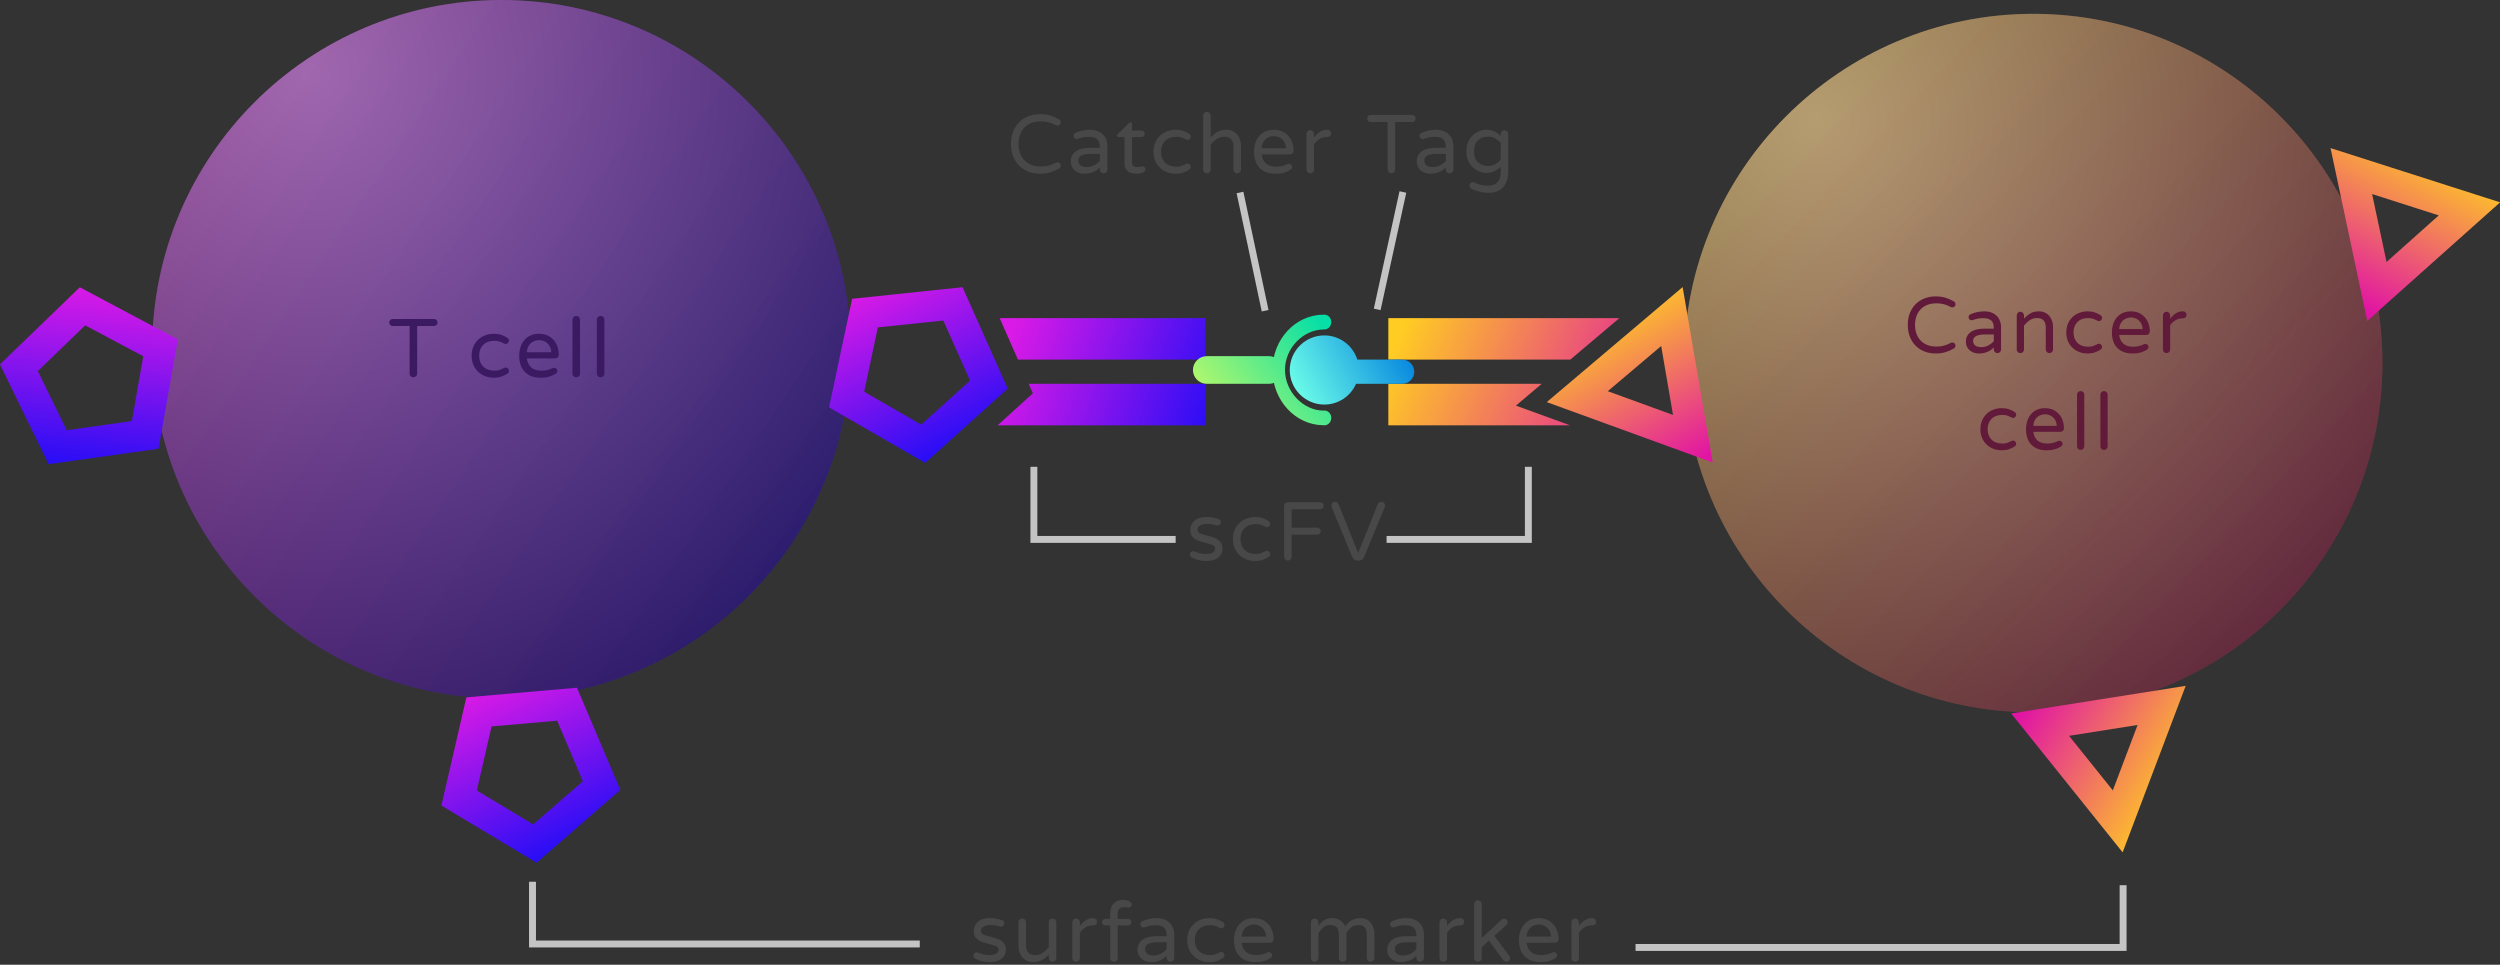 <?xml version="1.0" encoding="UTF-8"?>
<svg width="723px" height="279px" viewBox="0 0 723 279" version="1.1" xmlns="http://www.w3.org/2000/svg" xmlns:xlink="http://www.w3.org/1999/xlink">
    <rect x="0" y="0" width="723" height="279" fill="#333333" stroke="none"/>
    <!-- Generator: Sketch 58 (84663) - https://sketch.com -->
    <title>Group 4</title>
    <desc>Created with Sketch.</desc>
    <defs>
        <linearGradient x1="0%" y1="0%" x2="121.685%" y2="116.429%" id="linearGradient-1">
            <stop stop-color="#FFCC23" offset="0%"></stop>
            <stop stop-color="#E3209C" offset="94.107%"></stop>
            <stop stop-color="#E115A3" offset="100%"></stop>
        </linearGradient>
        <radialGradient cx="18.675%" cy="15.275%" fx="18.675%" fy="15.275%" r="97.565%" id="radialGradient-2">
            <stop stop-color="#FFFFFF" offset="0%"></stop>
            <stop stop-color="#000000" offset="100%"></stop>
        </radialGradient>
        <circle id="path-3" cx="586.936" cy="105" r="101"></circle>
        <linearGradient x1="2.448%" y1="2.424%" x2="123.107%" y2="83.73%" id="linearGradient-4">
            <stop stop-color="#DA1AE6" offset="0%"></stop>
            <stop stop-color="#140CF7" offset="100%"></stop>
        </linearGradient>
        <radialGradient cx="22.702%" cy="10.513%" fx="22.702%" fy="10.513%" r="106.771%" id="radialGradient-5">
            <stop stop-color="#FFFFFF" offset="0%"></stop>
            <stop stop-color="#000000" offset="100%"></stop>
        </radialGradient>
        <circle id="path-6" cx="143.936" cy="101" r="101"></circle>
        <linearGradient x1="0%" y1="11.719%" x2="121.685%" y2="100.86%" id="linearGradient-7">
            <stop stop-color="#FFCC23" offset="0%"></stop>
            <stop stop-color="#E3209C" offset="94.107%"></stop>
            <stop stop-color="#E115A3" offset="100%"></stop>
        </linearGradient>
        <linearGradient x1="2.448%" y1="6.967%" x2="123.107%" y2="80.509%" id="linearGradient-8">
            <stop stop-color="#DA1AE6" offset="0%"></stop>
            <stop stop-color="#140CF7" offset="100%"></stop>
        </linearGradient>
        <linearGradient x1="0%" y1="39.236%" x2="121.685%" y2="64.3%" id="linearGradient-9">
            <stop stop-color="#FFCC23" offset="0%"></stop>
            <stop stop-color="#E3209C" offset="94.107%"></stop>
            <stop stop-color="#E115A3" offset="100%"></stop>
        </linearGradient>
        <linearGradient x1="2.448%" y1="37.346%" x2="123.107%" y2="58.972%" id="linearGradient-10">
            <stop stop-color="#DA1AE6" offset="0%"></stop>
            <stop stop-color="#140CF7" offset="100%"></stop>
        </linearGradient>
        <linearGradient x1="0%" y1="18%" x2="97.065%" y2="79.513%" id="linearGradient-11">
            <stop stop-color="#06DFA7" offset="0%"></stop>
            <stop stop-color="#BFF968" offset="100%"></stop>
        </linearGradient>
        <linearGradient x1="0%" y1="34.568%" x2="97.649%" y2="64.411%" id="linearGradient-12">
            <stop stop-color="#0685DF" offset="0%"></stop>
            <stop stop-color="#68F9E8" offset="100%"></stop>
        </linearGradient>
    </defs>
    <g id="construct-design" stroke="none" stroke-width="1" fill="none" fill-rule="evenodd">
        <g id="Tag-und-Catcher" transform="translate(-552, -466)">
            <g id="Group-4" transform="translate(553.064, 466)">
                <g id="Group-3">
                    <g id="Oval" fill-rule="nonzero">
                        <use fill-opacity="0.5" fill="url(#linearGradient-1)" xlink:href="#path-3"></use>
                        <use fill-opacity="0.3" fill="url(#radialGradient-2)" style="mix-blend-mode: overlay;" xlink:href="#path-3"></use>
                    </g>
                    <g id="Oval" fill-rule="nonzero">
                        <use fill-opacity="0.5" fill="url(#linearGradient-4)" xlink:href="#path-6"></use>
                        <use fill-opacity="0.3" fill="url(#radialGradient-5)" style="mix-blend-mode: overlay;" xlink:href="#path-6"></use>
                    </g>
                    <path d="M285.212,278.24 C283.612,278.24 282.156,277.88 280.844,277.16 C280.572,276.968 280.436,276.704 280.436,276.368 C280.436,276.112 280.524,275.888 280.7,275.696 C280.876,275.504 281.1,275.408 281.372,275.408 C281.48,275.408 281.588,275.426 281.696,275.462 L281.804,275.504 C282.316,275.728 282.828,275.904 283.34,276.032 C283.852,276.16 284.428,276.224 285.068,276.224 C286.844,276.224 287.732,275.656 287.732,274.52 C287.732,274.152 287.528,273.872 287.12,273.68 C286.712,273.488 286.044,273.272 285.116,273.032 C284.172,272.808 283.392,272.576 282.776,272.336 C282.16,272.096 281.632,271.732 281.192,271.244 C280.752,270.756 280.532,270.112 280.532,269.312 C280.532,268.192 280.936,267.28 281.744,266.576 C282.552,265.872 283.708,265.52 285.212,265.52 C286.307,265.52 287.345,265.678 288.327,265.994 L288.692,266.12 C288.916,266.184 289.088,266.304 289.208,266.48 C289.328,266.656 289.388,266.84 289.388,267.032 C289.388,267.288 289.296,267.512 289.112,267.704 C288.928,267.896 288.7,267.992 288.428,267.992 C288.348,267.992 288.244,267.976 288.116,267.944 C287.188,267.656 286.276,267.512 285.38,267.512 C284.516,267.512 283.84,267.668 283.352,267.98 C282.864,268.292 282.62,268.696 282.62,269.192 C282.62,269.672 282.844,270.024 283.292,270.248 C283.74,270.472 284.436,270.688 285.38,270.896 C286.324,271.136 287.092,271.372 287.684,271.604 C288.276,271.836 288.784,272.2 289.208,272.696 C289.632,273.192 289.844,273.856 289.844,274.688 C289.844,275.712 289.44,276.56 288.632,277.232 C287.824,277.904 286.684,278.24 285.212,278.24 Z M297.783,278.24 C296.903,278.24 296.139,278.032 295.491,277.616 C294.843,277.2 294.347,276.632 294.003,275.912 C293.659,275.192 293.487,274.4 293.487,273.536 L293.487,266.72 C293.487,266.416 293.595,266.16 293.811,265.952 C294.027,265.744 294.287,265.64 294.591,265.64 C294.895,265.64 295.151,265.744 295.359,265.952 C295.567,266.16 295.671,266.416 295.671,266.72 L295.671,273.296 C295.671,275.248 296.551,276.224 298.311,276.224 C299.111,276.224 299.827,276.016 300.459,275.6 C301.091,275.184 301.687,274.624 302.247,273.92 L302.247,266.72 C302.247,266.416 302.355,266.16 302.571,265.952 C302.787,265.744 303.047,265.64 303.351,265.64 C303.655,265.64 303.911,265.744 304.119,265.952 C304.327,266.16 304.431,266.416 304.431,266.72 L304.431,277.016 C304.431,277.32 304.327,277.58 304.119,277.796 C303.911,278.012 303.655,278.12 303.351,278.12 C303.047,278.12 302.787,278.012 302.571,277.796 C302.355,277.58 302.247,277.32 302.247,277.016 L302.247,276.032 C301.639,276.704 300.983,277.24 300.279,277.64 C299.575,278.04 298.743,278.24 297.783,278.24 Z M310.138,278.12 C309.834,278.12 309.578,278.016 309.37,277.808 C309.162,277.6 309.058,277.344 309.058,277.04 L309.058,266.744 C309.058,266.44 309.162,266.18 309.37,265.964 C309.578,265.748 309.834,265.64 310.138,265.64 C310.442,265.64 310.702,265.748 310.918,265.964 C311.134,266.18 311.242,266.44 311.242,266.744 L311.242,267.776 C312.362,266.272 313.618,265.52 315.01,265.52 L315.13,265.52 C315.434,265.52 315.686,265.624 315.886,265.832 C316.086,266.04 316.186,266.296 316.186,266.6 C316.186,266.904 316.082,267.152 315.874,267.344 C315.666,267.536 315.402,267.632 315.082,267.632 L314.962,267.632 C314.194,267.632 313.49,267.82 312.85,268.196 C312.21,268.572 311.674,269.088 311.242,269.744 L311.242,277.04 C311.242,277.344 311.134,277.6 310.918,277.808 C310.702,278.016 310.442,278.12 310.138,278.12 Z M321.076,278.12 C320.772,278.12 320.516,278.016 320.308,277.808 C320.1,277.6 319.996,277.344 319.996,277.04 L319.996,267.632 L318.58,267.632 C318.324,267.632 318.104,267.54 317.92,267.356 C317.736,267.172 317.644,266.952 317.644,266.696 C317.644,266.424 317.736,266.2 317.92,266.024 C318.104,265.848 318.324,265.76 318.58,265.76 L319.996,265.76 L319.996,264.368 C319.996,263.408 320.168,262.62 320.512,262.004 C320.856,261.388 321.304,260.94 321.856,260.66 C322.408,260.38 322.988,260.24 323.596,260.24 C324.348,260.24 325.044,260.4 325.684,260.72 C325.844,260.8 325.976,260.916 326.08,261.068 C326.184,261.22 326.236,261.384 326.236,261.56 C326.236,261.8 326.148,262.012 325.972,262.196 C325.796,262.38 325.588,262.472 325.348,262.472 C325.172,262.472 324.988,262.448 324.796,262.4 L324.346,262.346 C324.238,262.334 324.172,262.328 324.148,262.328 C323.492,262.328 323,262.48 322.672,262.784 C322.344,263.088 322.18,263.64 322.18,264.44 L322.18,265.76 L325.18,265.76 C325.452,265.76 325.676,265.848 325.852,266.024 C326.028,266.2 326.116,266.424 326.116,266.696 C326.116,266.952 326.028,267.172 325.852,267.356 C325.676,267.54 325.452,267.632 325.18,267.632 L322.18,267.632 L322.18,277.04 C322.18,277.344 322.072,277.6 321.856,277.808 C321.64,278.016 321.38,278.12 321.076,278.12 Z M331.823,278.24 C331.119,278.24 330.467,278.096 329.867,277.808 C329.267,277.52 328.791,277.1 328.439,276.548 C328.087,275.996 327.911,275.36 327.911,274.64 C327.911,273.456 328.379,272.512 329.315,271.808 C330.251,271.104 331.623,270.752 333.431,270.752 L336.335,270.752 L336.335,270.56 C336.335,269.504 336.075,268.744 335.555,268.28 C335.035,267.816 334.223,267.584 333.119,267.584 C332.511,267.584 331.971,267.632 331.499,267.728 C331.027,267.824 330.503,267.968 329.927,268.16 C329.799,268.192 329.695,268.208 329.615,268.208 C329.375,268.208 329.167,268.12 328.991,267.944 C328.815,267.768 328.727,267.552 328.727,267.296 C328.727,266.864 328.935,266.56 329.351,266.384 C330.711,265.808 332.095,265.52 333.503,265.52 C334.607,265.52 335.539,265.744 336.299,266.192 C337.059,266.64 337.619,267.22 337.979,267.932 C338.339,268.644 338.519,269.416 338.519,270.248 L338.519,277.04 C338.519,277.344 338.411,277.6 338.195,277.808 C337.979,278.016 337.719,278.12 337.415,278.12 C337.111,278.12 336.855,278.016 336.647,277.808 C336.439,277.6 336.335,277.344 336.335,277.04 L336.335,276.416 C335.151,277.632 333.647,278.24 331.823,278.24 Z M332.639,276.32 C333.343,276.32 334.023,276.148 334.679,275.804 C335.335,275.46 335.887,275.032 336.335,274.52 L336.335,272.504 L333.719,272.504 C331.303,272.504 330.095,273.136 330.095,274.4 C330.095,274.976 330.291,275.44 330.683,275.792 C331.075,276.144 331.727,276.32 332.639,276.32 Z M348.69,278.24 C347.538,278.24 346.474,277.984 345.498,277.472 C344.522,276.96 343.742,276.224 343.158,275.264 C342.574,274.304 342.282,273.176 342.282,271.88 C342.282,270.584 342.574,269.456 343.158,268.496 C343.742,267.536 344.522,266.8 345.498,266.288 C346.474,265.776 347.538,265.52 348.69,265.52 C349.538,265.52 350.27,265.628 350.886,265.844 C351.502,266.06 352.074,266.336 352.602,266.672 C352.922,266.88 353.082,267.16 353.082,267.512 C353.082,267.752 352.99,267.972 352.806,268.172 C352.622,268.372 352.41,268.472 352.17,268.472 C351.994,268.472 351.818,268.424 351.642,268.328 C351.114,268.056 350.662,267.86 350.286,267.74 C349.91,267.62 349.442,267.56 348.882,267.56 C347.506,267.56 346.426,267.956 345.642,268.748 C344.858,269.54 344.466,270.584 344.466,271.88 C344.466,273.176 344.858,274.22 345.642,275.012 C346.426,275.804 347.506,276.2 348.882,276.2 C349.442,276.2 349.91,276.14 350.286,276.02 C350.599,275.92 350.965,275.767 351.384,275.562 L351.642,275.432 C351.818,275.336 351.994,275.288 352.17,275.288 C352.41,275.288 352.622,275.388 352.806,275.588 C352.99,275.788 353.082,276.008 353.082,276.248 C353.082,276.6 352.922,276.88 352.602,277.088 C352.074,277.424 351.502,277.7 350.886,277.916 C350.27,278.132 349.538,278.24 348.69,278.24 Z M362.029,278.24 C360.077,278.24 358.553,277.684 357.457,276.572 C356.361,275.46 355.813,273.896 355.813,271.88 C355.813,270.744 356.021,269.696 356.437,268.736 C356.853,267.776 357.493,267 358.357,266.408 C359.221,265.816 360.285,265.52 361.549,265.52 C362.733,265.52 363.757,265.796 364.621,266.348 C365.485,266.9 366.141,267.636 366.589,268.556 C367.037,269.476 367.261,270.48 367.261,271.568 C367.261,271.872 367.161,272.128 366.961,272.336 C366.761,272.544 366.493,272.648 366.157,272.648 L358.021,272.648 C358.149,273.768 358.565,274.64 359.269,275.264 C359.973,275.888 360.957,276.2 362.221,276.2 C362.893,276.2 363.481,276.136 363.985,276.008 C364.489,275.88 364.981,275.696 365.461,275.456 C365.589,275.392 365.733,275.36 365.893,275.36 C366.149,275.36 366.373,275.448 366.565,275.624 C366.757,275.8 366.853,276.024 366.853,276.296 C366.853,276.648 366.645,276.944 366.229,277.184 C365.605,277.536 364.989,277.8 364.381,277.976 C363.773,278.152 362.989,278.24 362.029,278.24 Z M365.101,270.872 C365.053,270.088 364.849,269.432 364.489,268.904 C364.129,268.376 363.685,267.988 363.157,267.74 C362.629,267.492 362.093,267.368 361.549,267.368 C361.005,267.368 360.469,267.492 359.941,267.74 C359.413,267.988 358.973,268.376 358.621,268.904 C358.269,269.432 358.069,270.088 358.021,270.872 L365.101,270.872 Z M379.13,278.12 C378.826,278.12 378.57,278.016 378.362,277.808 C378.154,277.6 378.05,277.344 378.05,277.04 L378.05,266.744 C378.05,266.44 378.154,266.18 378.362,265.964 C378.57,265.748 378.826,265.64 379.13,265.64 C379.434,265.64 379.694,265.748 379.91,265.964 C380.126,266.18 380.234,266.44 380.234,266.744 L380.234,267.728 C380.682,267.088 381.222,266.56 381.854,266.144 C382.486,265.728 383.306,265.52 384.314,265.52 C385.21,265.52 385.978,265.76 386.618,266.24 C387.258,266.72 387.714,267.304 387.986,267.992 C388.978,266.344 390.45,265.52 392.402,265.52 C393.298,265.52 394.046,265.744 394.646,266.192 C395.246,266.64 395.69,267.216 395.978,267.92 C396.266,268.624 396.41,269.36 396.41,270.128 L396.41,277.04 C396.41,277.344 396.302,277.6 396.086,277.808 C395.87,278.016 395.61,278.12 395.306,278.12 C395.002,278.12 394.746,278.016 394.538,277.808 C394.33,277.6 394.226,277.344 394.226,277.04 L394.226,270.56 C394.226,269.52 394.042,268.756 393.674,268.268 C393.306,267.78 392.674,267.536 391.778,267.536 C390.962,267.536 390.286,267.748 389.75,268.172 C389.214,268.596 388.738,269.152 388.322,269.84 L388.322,277.04 C388.322,277.344 388.214,277.6 387.998,277.808 C387.782,278.016 387.522,278.12 387.218,278.12 C386.914,278.12 386.658,278.016 386.45,277.808 C386.242,277.6 386.138,277.344 386.138,277.04 L386.138,270.56 C386.138,269.52 385.954,268.756 385.586,268.268 C385.218,267.78 384.586,267.536 383.69,267.536 C382.874,267.536 382.198,267.748 381.662,268.172 C381.126,268.596 380.65,269.152 380.234,269.84 L380.234,277.04 C380.234,277.344 380.126,277.6 379.91,277.808 C379.694,278.016 379.434,278.12 379.13,278.12 Z M404.037,278.24 C403.333,278.24 402.681,278.096 402.081,277.808 C401.481,277.52 401.005,277.1 400.653,276.548 C400.301,275.996 400.125,275.36 400.125,274.64 C400.125,273.456 400.593,272.512 401.529,271.808 C402.465,271.104 403.837,270.752 405.645,270.752 L408.549,270.752 L408.549,270.56 C408.549,269.504 408.289,268.744 407.769,268.28 C407.249,267.816 406.437,267.584 405.333,267.584 C404.725,267.584 404.185,267.632 403.713,267.728 C403.241,267.824 402.717,267.968 402.141,268.16 C402.013,268.192 401.909,268.208 401.829,268.208 C401.589,268.208 401.381,268.12 401.205,267.944 C401.029,267.768 400.941,267.552 400.941,267.296 C400.941,266.864 401.149,266.56 401.565,266.384 C402.925,265.808 404.309,265.52 405.717,265.52 C406.821,265.52 407.753,265.744 408.513,266.192 C409.273,266.64 409.833,267.22 410.193,267.932 C410.553,268.644 410.733,269.416 410.733,270.248 L410.733,277.04 C410.733,277.344 410.625,277.6 410.409,277.808 C410.193,278.016 409.933,278.12 409.629,278.12 C409.325,278.12 409.069,278.016 408.861,277.808 C408.653,277.6 408.549,277.344 408.549,277.04 L408.549,276.416 C407.365,277.632 405.861,278.24 404.037,278.24 Z M404.853,276.32 C405.557,276.32 406.237,276.148 406.893,275.804 C407.549,275.46 408.101,275.032 408.549,274.52 L408.549,272.504 L405.933,272.504 C403.517,272.504 402.309,273.136 402.309,274.4 C402.309,274.976 402.505,275.44 402.897,275.792 C403.289,276.144 403.941,276.32 404.853,276.32 Z M416.32,278.12 C416.016,278.12 415.76,278.016 415.552,277.808 C415.344,277.6 415.24,277.344 415.24,277.04 L415.24,266.744 C415.24,266.44 415.344,266.18 415.552,265.964 C415.76,265.748 416.016,265.64 416.32,265.64 C416.624,265.64 416.884,265.748 417.1,265.964 C417.316,266.18 417.424,266.44 417.424,266.744 L417.424,267.776 C418.544,266.272 419.8,265.52 421.192,265.52 L421.312,265.52 C421.616,265.52 421.868,265.624 422.068,265.832 C422.268,266.04 422.368,266.296 422.368,266.6 C422.368,266.904 422.264,267.152 422.056,267.344 C421.848,267.536 421.584,267.632 421.264,267.632 L421.144,267.632 C420.376,267.632 419.672,267.82 419.032,268.196 C418.392,268.572 417.856,269.088 417.424,269.744 L417.424,277.04 C417.424,277.344 417.316,277.6 417.1,277.808 C416.884,278.016 416.624,278.12 416.32,278.12 Z M426.347,278.12 C426.043,278.12 425.787,278.016 425.579,277.808 C425.371,277.6 425.267,277.344 425.267,277.04 L425.267,261.464 C425.267,261.16 425.371,260.9 425.579,260.684 C425.787,260.468 426.043,260.36 426.347,260.36 C426.651,260.36 426.911,260.468 427.127,260.684 C427.343,260.9 427.451,261.16 427.451,261.464 L427.451,271.28 L433.163,266 C433.403,265.792 433.643,265.688 433.883,265.688 C434.251,265.688 434.519,265.792 434.687,266 C434.855,266.208 434.939,266.456 434.939,266.744 C434.939,267.016 434.803,267.288 434.531,267.56 L431.075,270.656 L435.419,276.416 C435.579,276.624 435.659,276.84 435.659,277.064 C435.659,277.384 435.555,277.64 435.347,277.832 C435.139,278.024 434.875,278.12 434.555,278.12 C434.395,278.12 434.235,278.08 434.075,278 C433.915,277.92 433.779,277.808 433.667,277.664 L429.539,272.048 L427.451,273.944 L427.451,277.04 C427.451,277.344 427.343,277.6 427.127,277.808 C426.911,278.016 426.651,278.12 426.347,278.12 Z M444.437,278.24 C442.485,278.24 440.961,277.684 439.865,276.572 C438.769,275.46 438.221,273.896 438.221,271.88 C438.221,270.744 438.429,269.696 438.845,268.736 C439.261,267.776 439.901,267 440.765,266.408 C441.629,265.816 442.693,265.52 443.957,265.52 C445.141,265.52 446.165,265.796 447.029,266.348 C447.893,266.9 448.549,267.636 448.997,268.556 C449.445,269.476 449.669,270.48 449.669,271.568 C449.669,271.872 449.569,272.128 449.369,272.336 C449.169,272.544 448.901,272.648 448.565,272.648 L440.429,272.648 C440.557,273.768 440.973,274.64 441.677,275.264 C442.381,275.888 443.365,276.2 444.629,276.2 C445.301,276.2 445.889,276.136 446.393,276.008 C446.897,275.88 447.389,275.696 447.869,275.456 C447.997,275.392 448.141,275.36 448.301,275.36 C448.557,275.36 448.781,275.448 448.973,275.624 C449.165,275.8 449.261,276.024 449.261,276.296 C449.261,276.648 449.053,276.944 448.637,277.184 C448.013,277.536 447.397,277.8 446.789,277.976 C446.181,278.152 445.397,278.24 444.437,278.24 Z M447.509,270.872 C447.461,270.088 447.257,269.432 446.897,268.904 C446.537,268.376 446.093,267.988 445.565,267.74 C445.037,267.492 444.501,267.368 443.957,267.368 C443.413,267.368 442.877,267.492 442.349,267.74 C441.821,267.988 441.381,268.376 441.029,268.904 C440.677,269.432 440.477,270.088 440.429,270.872 L447.509,270.872 Z M454.464,278.12 C454.16,278.12 453.904,278.016 453.696,277.808 C453.488,277.6 453.384,277.344 453.384,277.04 L453.384,266.744 C453.384,266.44 453.488,266.18 453.696,265.964 C453.904,265.748 454.16,265.64 454.464,265.64 C454.768,265.64 455.028,265.748 455.244,265.964 C455.46,266.18 455.568,266.44 455.568,266.744 L455.568,267.776 C456.688,266.272 457.944,265.52 459.336,265.52 L459.456,265.52 C459.76,265.52 460.012,265.624 460.212,265.832 C460.412,266.04 460.512,266.296 460.512,266.6 C460.512,266.904 460.408,267.152 460.2,267.344 C459.992,267.536 459.728,267.632 459.408,267.632 L459.288,267.632 C458.52,267.632 457.816,267.82 457.176,268.196 C456.536,268.572 456,269.088 455.568,269.744 L455.568,277.04 C455.568,277.344 455.46,277.6 455.244,277.808 C455.028,278.016 454.768,278.12 454.464,278.12 Z" id="surfacemarker" fill="#484848" fill-rule="nonzero"></path>
                    <path d="M347.842,162.24 C346.242,162.24 344.786,161.88 343.474,161.16 C343.202,160.968 343.066,160.704 343.066,160.368 C343.066,160.112 343.154,159.888 343.33,159.696 C343.506,159.504 343.73,159.408 344.002,159.408 C344.11,159.408 344.218,159.426 344.326,159.462 L344.434,159.504 C344.946,159.728 345.458,159.904 345.97,160.032 C346.482,160.16 347.058,160.224 347.698,160.224 C349.474,160.224 350.362,159.656 350.362,158.52 C350.362,158.152 350.158,157.872 349.75,157.68 C349.342,157.488 348.674,157.272 347.746,157.032 C346.802,156.808 346.022,156.576 345.406,156.336 C344.79,156.096 344.262,155.732 343.822,155.244 C343.382,154.756 343.162,154.112 343.162,153.312 C343.162,152.192 343.566,151.28 344.374,150.576 C345.182,149.872 346.338,149.52 347.842,149.52 C348.937,149.52 349.975,149.678 350.957,149.994 L351.322,150.12 C351.546,150.184 351.718,150.304 351.838,150.48 C351.958,150.656 352.018,150.84 352.018,151.032 C352.018,151.288 351.926,151.512 351.742,151.704 C351.558,151.896 351.33,151.992 351.058,151.992 C350.978,151.992 350.874,151.976 350.746,151.944 C349.818,151.656 348.906,151.512 348.01,151.512 C347.146,151.512 346.47,151.668 345.982,151.98 C345.494,152.292 345.25,152.696 345.25,153.192 C345.25,153.672 345.474,154.024 345.922,154.248 C346.37,154.472 347.066,154.688 348.01,154.896 C348.954,155.136 349.722,155.372 350.314,155.604 C350.906,155.836 351.414,156.2 351.838,156.696 C352.262,157.192 352.474,157.856 352.474,158.688 C352.474,159.712 352.07,160.56 351.262,161.232 C350.454,161.904 349.314,162.24 347.842,162.24 Z M361.901,162.24 C360.749,162.24 359.685,161.984 358.709,161.472 C357.733,160.96 356.953,160.224 356.369,159.264 C355.785,158.304 355.493,157.176 355.493,155.88 C355.493,154.584 355.785,153.456 356.369,152.496 C356.953,151.536 357.733,150.8 358.709,150.288 C359.685,149.776 360.749,149.52 361.901,149.52 C362.749,149.52 363.481,149.628 364.097,149.844 C364.713,150.06 365.285,150.336 365.813,150.672 C366.133,150.88 366.293,151.16 366.293,151.512 C366.293,151.752 366.201,151.972 366.017,152.172 C365.833,152.372 365.621,152.472 365.381,152.472 C365.205,152.472 365.029,152.424 364.853,152.328 C364.325,152.056 363.873,151.86 363.497,151.74 C363.121,151.62 362.653,151.56 362.093,151.56 C360.717,151.56 359.637,151.956 358.853,152.748 C358.069,153.54 357.677,154.584 357.677,155.88 C357.677,157.176 358.069,158.22 358.853,159.012 C359.637,159.804 360.717,160.2 362.093,160.2 C362.653,160.2 363.121,160.14 363.497,160.02 C363.81,159.92 364.176,159.767 364.595,159.562 L364.853,159.432 C365.029,159.336 365.205,159.288 365.381,159.288 C365.621,159.288 365.833,159.388 366.017,159.588 C366.201,159.788 366.293,160.008 366.293,160.248 C366.293,160.6 366.133,160.88 365.813,161.088 C365.285,161.424 364.713,161.7 364.097,161.916 C363.481,162.132 362.749,162.24 361.901,162.24 Z M371.376,162.12 C371.072,162.12 370.816,162.016 370.608,161.808 C370.4,161.6 370.296,161.344 370.296,161.04 L370.296,146.352 C370.296,146.048 370.4,145.788 370.608,145.572 C370.816,145.356 371.072,145.248 371.376,145.248 L380.712,145.248 C381,145.248 381.244,145.348 381.444,145.548 C381.644,145.748 381.744,145.992 381.744,146.28 C381.744,146.568 381.644,146.808 381.444,147 C381.244,147.192 381,147.288 380.712,147.288 L372.48,147.288 L372.48,152.592 L379.872,152.592 C380.16,152.592 380.404,152.692 380.604,152.892 C380.804,153.092 380.904,153.336 380.904,153.624 C380.904,153.912 380.804,154.152 380.604,154.344 C380.404,154.536 380.16,154.632 379.872,154.632 L372.48,154.632 L372.48,161.04 C372.48,161.344 372.372,161.6 372.156,161.808 C371.94,162.016 371.68,162.12 371.376,162.12 Z M391.458,162.12 C390.802,162.12 390.306,161.752 389.97,161.016 L384.042,146.64 C383.994,146.512 383.97,146.376 383.97,146.232 C383.97,145.896 384.066,145.628 384.258,145.428 C384.45,145.228 384.714,145.128 385.05,145.128 C385.274,145.128 385.478,145.196 385.662,145.332 C385.846,145.468 385.986,145.648 386.082,145.872 L391.722,159.936 L397.362,145.872 C397.458,145.648 397.598,145.468 397.782,145.332 C397.966,145.196 398.17,145.128 398.394,145.128 C398.73,145.128 398.994,145.228 399.186,145.428 C399.378,145.628 399.474,145.896 399.474,146.232 C399.474,146.376 399.45,146.512 399.402,146.64 L393.474,161.016 C393.138,161.752 392.642,162.12 391.986,162.12 L391.458,162.12 Z" id="scFV" fill="#484848" fill-rule="nonzero"></path>
                    <path d="M299.702,50.24 C298.102,50.24 296.666,49.892 295.394,49.196 C294.122,48.5 293.122,47.5 292.394,46.196 C291.666,44.892 291.302,43.368 291.302,41.624 C291.302,39.88 291.666,38.356 292.394,37.052 C293.122,35.748 294.122,34.748 295.394,34.052 C296.666,33.356 298.102,33.008 299.702,33.008 C300.79,33.008 301.762,33.136 302.618,33.392 C303.474,33.648 304.326,34.016 305.174,34.496 C305.526,34.688 305.702,34.992 305.702,35.408 C305.702,35.648 305.614,35.86 305.438,36.044 C305.262,36.228 305.03,36.32 304.742,36.32 C304.582,36.32 304.438,36.288 304.31,36.224 C303.606,35.856 302.918,35.576 302.246,35.384 C301.574,35.192 300.798,35.096 299.918,35.096 C298.542,35.096 297.37,35.38 296.402,35.948 C295.434,36.516 294.706,37.292 294.218,38.276 C293.73,39.26 293.486,40.376 293.486,41.624 C293.486,42.872 293.73,43.988 294.218,44.972 C294.706,45.956 295.434,46.732 296.402,47.3 C297.37,47.868 298.542,48.152 299.918,48.152 C300.798,48.152 301.574,48.056 302.246,47.864 C302.918,47.672 303.606,47.392 304.31,47.024 C304.438,46.96 304.582,46.928 304.742,46.928 C305.03,46.928 305.262,47.016 305.438,47.192 C305.614,47.368 305.702,47.584 305.702,47.84 C305.702,48.256 305.526,48.56 305.174,48.752 C304.326,49.232 303.474,49.6 302.618,49.856 C301.762,50.112 300.79,50.24 299.702,50.24 Z M312.513,50.24 C311.809,50.24 311.157,50.096 310.557,49.808 C309.957,49.52 309.481,49.1 309.129,48.548 C308.777,47.996 308.601,47.36 308.601,46.64 C308.601,45.456 309.069,44.512 310.005,43.808 C310.941,43.104 312.313,42.752 314.121,42.752 L317.025,42.752 L317.025,42.56 C317.025,41.504 316.765,40.744 316.245,40.28 C315.725,39.816 314.913,39.584 313.809,39.584 C313.201,39.584 312.661,39.632 312.189,39.728 C311.717,39.824 311.193,39.968 310.617,40.16 C310.489,40.192 310.385,40.208 310.305,40.208 C310.065,40.208 309.857,40.12 309.681,39.944 C309.505,39.768 309.417,39.552 309.417,39.296 C309.417,38.864 309.625,38.56 310.041,38.384 C311.401,37.808 312.785,37.52 314.193,37.52 C315.297,37.52 316.229,37.744 316.989,38.192 C317.749,38.64 318.309,39.22 318.669,39.932 C319.029,40.644 319.209,41.416 319.209,42.248 L319.209,49.04 C319.209,49.344 319.101,49.6 318.885,49.808 C318.669,50.016 318.409,50.12 318.105,50.12 C317.801,50.12 317.545,50.016 317.337,49.808 C317.129,49.6 317.025,49.344 317.025,49.04 L317.025,48.416 C315.841,49.632 314.337,50.24 312.513,50.24 Z M313.329,48.32 C314.033,48.32 314.713,48.148 315.369,47.804 C316.025,47.46 316.577,47.032 317.025,46.52 L317.025,44.504 L314.409,44.504 C311.993,44.504 310.785,45.136 310.785,46.4 C310.785,46.976 310.981,47.44 311.373,47.792 C311.765,48.144 312.417,48.32 313.329,48.32 Z M327.651,50.24 C325.315,50.24 324.147,49.184 324.147,47.072 L324.147,39.632 L322.443,39.632 C322.315,39.632 322.207,39.588 322.119,39.5 C322.031,39.412 321.987,39.304 321.987,39.176 C321.987,39.016 322.059,38.88 322.203,38.768 L325.467,35.576 C325.611,35.432 325.747,35.36 325.875,35.36 C326.003,35.36 326.111,35.408 326.199,35.504 C326.287,35.6 326.331,35.712 326.331,35.84 L326.331,37.76 L329.043,37.76 C329.315,37.76 329.539,37.848 329.715,38.024 C329.891,38.2 329.979,38.424 329.979,38.696 C329.979,38.952 329.891,39.172 329.715,39.356 C329.539,39.54 329.315,39.632 329.043,39.632 L326.331,39.632 L326.331,46.88 C326.331,47.504 326.479,47.9 326.775,48.068 C327.071,48.236 327.443,48.32 327.891,48.32 C328.131,48.32 328.371,48.293 328.611,48.239 L328.851,48.176 C328.915,48.16 328.983,48.144 329.055,48.128 C329.127,48.112 329.219,48.104 329.331,48.104 C329.555,48.104 329.755,48.188 329.931,48.356 C330.107,48.524 330.195,48.728 330.195,48.968 C330.195,49.336 330.011,49.616 329.643,49.808 C329.019,50.096 328.355,50.24 327.651,50.24 Z M338.926,50.24 C337.774,50.24 336.71,49.984 335.734,49.472 C334.758,48.96 333.978,48.224 333.394,47.264 C332.81,46.304 332.518,45.176 332.518,43.88 C332.518,42.584 332.81,41.456 333.394,40.496 C333.978,39.536 334.758,38.8 335.734,38.288 C336.71,37.776 337.774,37.52 338.926,37.52 C339.774,37.52 340.506,37.628 341.122,37.844 C341.738,38.06 342.31,38.336 342.838,38.672 C343.158,38.88 343.318,39.16 343.318,39.512 C343.318,39.752 343.226,39.972 343.042,40.172 C342.858,40.372 342.646,40.472 342.406,40.472 C342.23,40.472 342.054,40.424 341.878,40.328 C341.35,40.056 340.898,39.86 340.522,39.74 C340.146,39.62 339.678,39.56 339.118,39.56 C337.742,39.56 336.662,39.956 335.878,40.748 C335.094,41.54 334.702,42.584 334.702,43.88 C334.702,45.176 335.094,46.22 335.878,47.012 C336.662,47.804 337.742,48.2 339.118,48.2 C339.678,48.2 340.146,48.14 340.522,48.02 C340.835,47.92 341.202,47.767 341.62,47.562 L341.878,47.432 C342.054,47.336 342.23,47.288 342.406,47.288 C342.646,47.288 342.858,47.388 343.042,47.588 C343.226,47.788 343.318,48.008 343.318,48.248 C343.318,48.6 343.158,48.88 342.838,49.088 C342.31,49.424 341.738,49.7 341.122,49.916 C340.506,50.132 339.774,50.24 338.926,50.24 Z M347.969,50.12 C347.665,50.12 347.409,50.016 347.201,49.808 C346.993,49.6 346.889,49.344 346.889,49.04 L346.889,33.464 C346.889,33.16 346.993,32.9 347.201,32.684 C347.409,32.468 347.665,32.36 347.969,32.36 C348.273,32.36 348.533,32.468 348.749,32.684 C348.965,32.9 349.073,33.16 349.073,33.464 L349.073,39.728 C349.681,39.056 350.337,38.52 351.041,38.12 C351.745,37.72 352.577,37.52 353.537,37.52 C354.417,37.52 355.181,37.728 355.829,38.144 C356.477,38.56 356.973,39.128 357.317,39.848 C357.661,40.568 357.833,41.36 357.833,42.224 L357.833,49.04 C357.833,49.344 357.725,49.6 357.509,49.808 C357.293,50.016 357.033,50.12 356.729,50.12 C356.425,50.12 356.169,50.016 355.961,49.808 C355.753,49.6 355.649,49.344 355.649,49.04 L355.649,42.464 C355.649,40.512 354.769,39.536 353.009,39.536 C352.209,39.536 351.493,39.744 350.861,40.16 C350.229,40.576 349.633,41.136 349.073,41.84 L349.073,49.04 C349.073,49.344 348.965,49.6 348.749,49.808 C348.533,50.016 348.273,50.12 347.969,50.12 Z M367.812,50.24 C365.86,50.24 364.336,49.684 363.24,48.572 C362.144,47.46 361.596,45.896 361.596,43.88 C361.596,42.744 361.804,41.696 362.22,40.736 C362.636,39.776 363.276,39 364.14,38.408 C365.004,37.816 366.068,37.52 367.332,37.52 C368.516,37.52 369.54,37.796 370.404,38.348 C371.268,38.9 371.924,39.636 372.372,40.556 C372.82,41.476 373.044,42.48 373.044,43.568 C373.044,43.872 372.944,44.128 372.744,44.336 C372.544,44.544 372.276,44.648 371.94,44.648 L363.804,44.648 C363.932,45.768 364.348,46.64 365.052,47.264 C365.756,47.888 366.74,48.2 368.004,48.2 C368.676,48.2 369.264,48.136 369.768,48.008 C370.272,47.88 370.764,47.696 371.244,47.456 C371.372,47.392 371.516,47.36 371.676,47.36 C371.932,47.36 372.156,47.448 372.348,47.624 C372.54,47.8 372.636,48.024 372.636,48.296 C372.636,48.648 372.428,48.944 372.012,49.184 C371.388,49.536 370.772,49.8 370.164,49.976 C369.556,50.152 368.772,50.24 367.812,50.24 Z M370.884,42.872 C370.836,42.088 370.632,41.432 370.272,40.904 C369.912,40.376 369.468,39.988 368.94,39.74 C368.412,39.492 367.876,39.368 367.332,39.368 C366.788,39.368 366.252,39.492 365.724,39.74 C365.196,39.988 364.756,40.376 364.404,40.904 C364.052,41.432 363.852,42.088 363.804,42.872 L370.884,42.872 Z M377.838,50.12 C377.534,50.12 377.278,50.016 377.07,49.808 C376.862,49.6 376.758,49.344 376.758,49.04 L376.758,38.744 C376.758,38.44 376.862,38.18 377.07,37.964 C377.278,37.748 377.534,37.64 377.838,37.64 C378.142,37.64 378.402,37.748 378.618,37.964 C378.834,38.18 378.942,38.44 378.942,38.744 L378.942,39.776 C380.062,38.272 381.318,37.52 382.71,37.52 L382.83,37.52 C383.134,37.52 383.386,37.624 383.586,37.832 C383.786,38.04 383.886,38.296 383.886,38.6 C383.886,38.904 383.782,39.152 383.574,39.344 C383.366,39.536 383.102,39.632 382.782,39.632 L382.662,39.632 C381.894,39.632 381.19,39.82 380.55,40.196 C379.91,40.572 379.374,41.088 378.942,41.744 L378.942,49.04 C378.942,49.344 378.834,49.6 378.618,49.808 C378.402,50.016 378.142,50.12 377.838,50.12 Z" id="Catcher" fill="#484848" fill-rule="nonzero"></path>
                    <path d="M401.315,50.12 C401.011,50.12 400.755,50.016 400.547,49.808 C400.339,49.6 400.235,49.344 400.235,49.04 L400.235,35.288 L395.339,35.288 C395.051,35.288 394.811,35.192 394.619,35 C394.427,34.808 394.331,34.568 394.331,34.28 C394.331,33.992 394.427,33.748 394.619,33.548 C394.811,33.348 395.051,33.248 395.339,33.248 L407.291,33.248 C407.579,33.248 407.823,33.348 408.023,33.548 C408.223,33.748 408.323,33.992 408.323,34.28 C408.323,34.568 408.223,34.808 408.023,35 C407.823,35.192 407.579,35.288 407.291,35.288 L402.419,35.288 L402.419,49.04 C402.419,49.344 402.311,49.6 402.095,49.808 C401.879,50.016 401.619,50.12 401.315,50.12 Z M412.566,50.24 C411.862,50.24 411.21,50.096 410.61,49.808 C410.01,49.52 409.534,49.1 409.182,48.548 C408.83,47.996 408.654,47.36 408.654,46.64 C408.654,45.456 409.122,44.512 410.058,43.808 C410.994,43.104 412.366,42.752 414.174,42.752 L417.078,42.752 L417.078,42.56 C417.078,41.504 416.818,40.744 416.298,40.28 C415.778,39.816 414.966,39.584 413.862,39.584 C413.254,39.584 412.714,39.632 412.242,39.728 C411.77,39.824 411.246,39.968 410.67,40.16 C410.542,40.192 410.438,40.208 410.358,40.208 C410.118,40.208 409.91,40.12 409.734,39.944 C409.558,39.768 409.47,39.552 409.47,39.296 C409.47,38.864 409.678,38.56 410.094,38.384 C411.454,37.808 412.838,37.52 414.246,37.52 C415.35,37.52 416.282,37.744 417.042,38.192 C417.802,38.64 418.362,39.22 418.722,39.932 C419.082,40.644 419.262,41.416 419.262,42.248 L419.262,49.04 C419.262,49.344 419.154,49.6 418.938,49.808 C418.722,50.016 418.462,50.12 418.158,50.12 C417.854,50.12 417.598,50.016 417.39,49.808 C417.182,49.6 417.078,49.344 417.078,49.04 L417.078,48.416 C415.894,49.632 414.39,50.24 412.566,50.24 Z M413.382,48.32 C414.086,48.32 414.766,48.148 415.422,47.804 C416.078,47.46 416.63,47.032 417.078,46.52 L417.078,44.504 L414.462,44.504 C412.046,44.504 410.838,45.136 410.838,46.4 C410.838,46.976 411.034,47.44 411.426,47.792 C411.818,48.144 412.47,48.32 413.382,48.32 Z M428.833,37.52 C430.433,37.52 431.801,38.128 432.937,39.344 L432.937,38.744 C432.937,38.44 433.041,38.18 433.249,37.964 C433.457,37.748 433.713,37.64 434.017,37.64 C434.321,37.64 434.581,37.748 434.797,37.964 C435.013,38.18 435.121,38.44 435.121,38.744 L435.121,49.472 C435.121,51.488 434.633,53.04 433.657,54.128 C432.681,55.216 431.289,55.76 429.481,55.76 C428.553,55.76 427.617,55.64 426.673,55.4 C425.729,55.16 424.953,54.864 424.345,54.512 C424.057,54.336 423.913,54.056 423.913,53.672 C423.913,53.416 424.005,53.188 424.189,52.988 C424.373,52.788 424.601,52.688 424.873,52.688 C425.001,52.688 425.145,52.72 425.305,52.784 C426.521,53.392 427.841,53.696 429.265,53.696 C431.713,53.696 432.937,52.392 432.937,49.784 L432.937,48.176 C431.801,49.392 430.433,50 428.833,50 C427.889,50 426.973,49.764 426.085,49.292 C425.197,48.82 424.465,48.116 423.889,47.18 C423.313,46.244 423.025,45.104 423.025,43.76 C423.025,42.416 423.313,41.276 423.889,40.34 C424.465,39.404 425.197,38.7 426.085,38.228 C426.973,37.756 427.889,37.52 428.833,37.52 Z M429.289,39.512 C428.089,39.512 427.109,39.876 426.349,40.604 C425.589,41.332 425.209,42.384 425.209,43.76 C425.209,45.136 425.589,46.188 426.349,46.916 C427.109,47.644 428.089,48.008 429.289,48.008 C430.041,48.008 430.705,47.848 431.281,47.528 C431.857,47.208 432.409,46.776 432.937,46.232 L432.937,46.232 L432.937,41.288 C432.409,40.744 431.857,40.312 431.281,39.992 C430.705,39.672 430.041,39.512 429.289,39.512 Z" id="Tag" fill="#484848" fill-rule="nonzero"></path>
                    <polygon id="Triangle" stroke="url(#linearGradient-7)" stroke-width="9" fill-rule="nonzero" transform="translate(608.945, 222.161) rotate(171) translate(-608.945, -222.161) " points="608.945 206.592 626.738 237.73 591.152 237.73"></polygon>
                    <polygon id="Triangle" stroke="url(#linearGradient-7)" stroke-width="9" fill-rule="nonzero" transform="translate(697.864, 63.641) rotate(78) translate(-697.864, -63.641) " points="697.864 48.072 715.657 79.21 680.071 79.21"></polygon>
                    <path d="M558.716,102.23 C557.183,102.23 555.807,101.897 554.588,101.23 C553.369,100.562 552.41,99.604 551.713,98.355 C551.015,97.105 550.666,95.644 550.666,93.973 C550.666,92.302 551.015,90.841 551.713,89.591 C552.41,88.342 553.369,87.384 554.588,86.716 C555.807,86.049 557.183,85.716 558.716,85.716 C559.759,85.716 560.69,85.839 561.511,86.084 C562.331,86.329 563.147,86.682 563.96,87.142 C564.297,87.326 564.466,87.617 564.466,88.016 C564.466,88.246 564.382,88.449 564.213,88.626 C564.044,88.802 563.822,88.89 563.546,88.89 C563.393,88.89 563.255,88.859 563.132,88.798 C562.457,88.445 561.798,88.177 561.154,87.993 C560.51,87.809 559.766,87.717 558.923,87.717 C557.604,87.717 556.481,87.989 555.554,88.534 C554.626,89.078 553.928,89.821 553.461,90.764 C552.993,91.708 552.759,92.777 552.759,93.973 C552.759,95.169 552.993,96.238 553.461,97.181 C553.928,98.125 554.626,98.868 555.554,99.412 C556.481,99.957 557.604,100.229 558.923,100.229 C559.766,100.229 560.51,100.137 561.154,99.953 C561.798,99.769 562.457,99.501 563.132,99.148 C563.255,99.087 563.393,99.056 563.546,99.056 C563.822,99.056 564.044,99.14 564.213,99.309 C564.382,99.478 564.466,99.685 564.466,99.93 C564.466,100.329 564.297,100.62 563.96,100.804 C563.147,101.264 562.331,101.617 561.511,101.862 C560.69,102.107 559.759,102.23 558.716,102.23 Z M571.219,102.23 C570.545,102.23 569.92,102.092 569.345,101.816 C568.77,101.54 568.314,101.138 567.976,100.609 C567.639,100.079 567.47,99.47 567.47,98.78 C567.47,97.645 567.919,96.741 568.816,96.066 C569.713,95.391 571.028,95.054 572.76,95.054 L575.543,95.054 L575.543,94.87 C575.543,93.858 575.294,93.13 574.796,92.685 C574.297,92.24 573.519,92.018 572.461,92.018 C571.879,92.018 571.361,92.064 570.909,92.156 C570.456,92.248 569.954,92.386 569.402,92.57 C569.28,92.601 569.18,92.616 569.103,92.616 C568.873,92.616 568.674,92.532 568.505,92.363 C568.337,92.194 568.252,91.987 568.252,91.742 C568.252,91.328 568.452,91.037 568.85,90.868 C570.154,90.316 571.48,90.04 572.829,90.04 C573.887,90.04 574.78,90.255 575.509,90.684 C576.237,91.113 576.774,91.669 577.119,92.352 C577.464,93.034 577.636,93.774 577.636,94.571 L577.636,101.08 C577.636,101.371 577.533,101.617 577.326,101.816 C577.119,102.015 576.87,102.115 576.578,102.115 C576.287,102.115 576.042,102.015 575.842,101.816 C575.643,101.617 575.543,101.371 575.543,101.08 L575.543,100.482 C574.409,101.647 572.967,102.23 571.219,102.23 Z M572.001,100.39 C572.676,100.39 573.328,100.225 573.956,99.895 C574.585,99.566 575.114,99.156 575.543,98.665 L575.543,96.733 L573.036,96.733 C570.721,96.733 569.563,97.339 569.563,98.55 C569.563,99.102 569.751,99.547 570.127,99.884 C570.502,100.221 571.127,100.39 572.001,100.39 Z M583.216,102.115 C582.925,102.115 582.68,102.015 582.48,101.816 C582.281,101.617 582.181,101.371 582.181,101.08 L582.181,91.213 C582.181,90.922 582.281,90.673 582.48,90.466 C582.68,90.258 582.925,90.155 583.216,90.155 C583.508,90.155 583.757,90.258 583.964,90.466 C584.171,90.673 584.274,90.922 584.274,91.213 L584.274,92.156 C584.857,91.512 585.486,90.998 586.16,90.615 C586.835,90.232 587.632,90.04 588.552,90.04 C589.396,90.04 590.128,90.239 590.749,90.638 C591.37,91.037 591.845,91.581 592.175,92.271 C592.505,92.961 592.669,93.72 592.669,94.548 L592.669,101.08 C592.669,101.371 592.566,101.617 592.359,101.816 C592.152,102.015 591.903,102.115 591.611,102.115 C591.32,102.115 591.075,102.015 590.875,101.816 C590.676,101.617 590.576,101.371 590.576,101.08 L590.576,94.778 C590.576,92.907 589.733,91.972 588.046,91.972 C587.28,91.972 586.594,92.171 585.988,92.57 C585.382,92.969 584.811,93.505 584.274,94.18 L584.274,101.08 C584.274,101.371 584.171,101.617 583.964,101.816 C583.757,102.015 583.508,102.115 583.216,102.115 Z M602.643,102.23 C601.539,102.23 600.519,101.985 599.584,101.494 C598.648,101.003 597.901,100.298 597.341,99.378 C596.781,98.458 596.502,97.377 596.502,96.135 C596.502,94.893 596.781,93.812 597.341,92.892 C597.901,91.972 598.648,91.267 599.584,90.776 C600.519,90.285 601.539,90.04 602.643,90.04 C603.455,90.04 604.157,90.143 604.747,90.35 C605.337,90.558 605.886,90.822 606.392,91.144 C606.698,91.343 606.852,91.612 606.852,91.949 C606.852,92.179 606.763,92.39 606.587,92.582 C606.411,92.773 606.208,92.869 605.978,92.869 C605.809,92.869 605.64,92.823 605.472,92.731 C604.966,92.47 604.532,92.283 604.172,92.168 C603.812,92.052 603.363,91.995 602.827,91.995 C601.508,91.995 600.473,92.374 599.722,93.133 C598.97,93.893 598.595,94.893 598.595,96.135 C598.595,97.377 598.97,98.377 599.722,99.136 C600.473,99.896 601.508,100.275 602.827,100.275 C603.363,100.275 603.812,100.218 604.172,100.103 C604.532,99.987 604.966,99.8 605.472,99.539 C605.64,99.447 605.809,99.401 605.978,99.401 C606.208,99.401 606.411,99.497 606.587,99.689 C606.763,99.88 606.852,100.091 606.852,100.321 C606.852,100.658 606.698,100.927 606.392,101.126 C605.886,101.448 605.337,101.712 604.747,101.919 C604.157,102.127 603.455,102.23 602.643,102.23 Z M615.652,102.23 C613.781,102.23 612.321,101.697 611.27,100.632 C610.22,99.566 609.695,98.067 609.695,96.135 C609.695,95.046 609.894,94.042 610.293,93.122 C610.691,92.202 611.305,91.458 612.133,90.891 C612.961,90.324 613.98,90.04 615.192,90.04 C616.326,90.04 617.308,90.304 618.136,90.834 C618.964,91.363 619.592,92.068 620.022,92.95 C620.451,93.831 620.666,94.793 620.666,95.836 C620.666,96.127 620.57,96.373 620.378,96.572 C620.187,96.771 619.93,96.871 619.608,96.871 L611.811,96.871 C611.933,97.944 612.332,98.78 613.007,99.378 C613.681,99.976 614.624,100.275 615.836,100.275 C616.48,100.275 617.043,100.214 617.526,100.091 C618.009,99.968 618.481,99.792 618.941,99.562 C619.063,99.501 619.201,99.47 619.355,99.47 C619.6,99.47 619.815,99.554 619.999,99.723 C620.183,99.892 620.275,100.106 620.275,100.367 C620.275,100.704 620.075,100.988 619.677,101.218 C619.079,101.555 618.488,101.808 617.906,101.977 C617.323,102.146 616.572,102.23 615.652,102.23 Z M618.596,95.169 C618.55,94.418 618.354,93.789 618.009,93.283 C617.664,92.777 617.239,92.405 616.733,92.168 C616.227,91.93 615.713,91.811 615.192,91.811 C614.67,91.811 614.157,91.93 613.651,92.168 C613.145,92.405 612.723,92.777 612.386,93.283 C612.048,93.789 611.857,94.418 611.811,95.169 L618.596,95.169 Z M625.487,102.115 C625.196,102.115 624.95,102.015 624.751,101.816 C624.552,101.617 624.452,101.371 624.452,101.08 L624.452,91.213 C624.452,90.922 624.552,90.673 624.751,90.466 C624.95,90.258 625.196,90.155 625.487,90.155 C625.778,90.155 626.027,90.258 626.234,90.466 C626.441,90.673 626.545,90.922 626.545,91.213 L626.545,92.202 C627.618,90.761 628.822,90.04 630.156,90.04 L630.271,90.04 C630.562,90.04 630.804,90.14 630.995,90.339 C631.187,90.538 631.283,90.784 631.283,91.075 C631.283,91.366 631.183,91.604 630.984,91.788 C630.785,91.972 630.532,92.064 630.225,92.064 L630.11,92.064 C629.374,92.064 628.699,92.244 628.086,92.605 C627.473,92.965 626.959,93.459 626.545,94.088 L626.545,101.08 C626.545,101.371 626.441,101.617 626.234,101.816 C626.027,102.015 625.778,102.115 625.487,102.115 Z M577.809,130.23 C576.705,130.23 575.685,129.985 574.75,129.494 C573.814,129.003 573.067,128.298 572.507,127.378 C571.948,126.458 571.668,125.377 571.668,124.135 C571.668,122.893 571.948,121.812 572.507,120.892 C573.067,119.972 573.814,119.267 574.75,118.776 C575.685,118.285 576.705,118.04 577.809,118.04 C578.621,118.04 579.323,118.143 579.913,118.35 C580.504,118.558 581.052,118.822 581.558,119.144 C581.864,119.343 582.018,119.612 582.018,119.949 C582.018,120.179 581.93,120.39 581.753,120.582 C581.577,120.773 581.374,120.869 581.144,120.869 C580.975,120.869 580.806,120.823 580.638,120.731 C580.132,120.47 579.699,120.283 579.338,120.168 C578.978,120.052 578.529,119.995 577.993,119.995 C576.674,119.995 575.639,120.374 574.888,121.133 C574.136,121.893 573.761,122.893 573.761,124.135 C573.761,125.377 574.136,126.377 574.888,127.136 C575.639,127.896 576.674,128.275 577.993,128.275 C578.529,128.275 578.978,128.218 579.338,128.102 C579.699,127.987 580.132,127.8 580.638,127.539 C580.806,127.447 580.975,127.401 581.144,127.401 C581.374,127.401 581.577,127.497 581.753,127.689 C581.93,127.88 582.018,128.091 582.018,128.321 C582.018,128.658 581.864,128.927 581.558,129.126 C581.052,129.448 580.504,129.712 579.913,129.919 C579.323,130.127 578.621,130.23 577.809,130.23 Z M590.818,130.23 C588.947,130.23 587.487,129.697 586.436,128.631 C585.386,127.566 584.861,126.067 584.861,124.135 C584.861,123.046 585.06,122.042 585.459,121.122 C585.858,120.202 586.471,119.458 587.299,118.891 C588.127,118.324 589.147,118.04 590.358,118.04 C591.493,118.04 592.474,118.304 593.302,118.834 C594.13,119.363 594.759,120.068 595.188,120.95 C595.617,121.831 595.832,122.793 595.832,123.836 C595.832,124.127 595.736,124.373 595.544,124.572 C595.353,124.771 595.096,124.871 594.774,124.871 L586.977,124.871 C587.1,125.944 587.498,126.78 588.173,127.378 C588.848,127.976 589.791,128.275 591.002,128.275 C591.646,128.275 592.209,128.214 592.692,128.091 C593.175,127.968 593.647,127.792 594.107,127.562 C594.23,127.501 594.368,127.47 594.521,127.47 C594.766,127.47 594.981,127.554 595.165,127.723 C595.349,127.892 595.441,128.106 595.441,128.367 C595.441,128.704 595.242,128.988 594.843,129.218 C594.245,129.555 593.655,129.808 593.072,129.977 C592.489,130.146 591.738,130.23 590.818,130.23 Z M593.762,123.169 C593.716,122.418 593.52,121.789 593.175,121.283 C592.83,120.777 592.405,120.405 591.899,120.168 C591.393,119.93 590.879,119.811 590.358,119.811 C589.837,119.811 589.323,119.93 588.817,120.168 C588.311,120.405 587.889,120.777 587.552,121.283 C587.215,121.789 587.023,122.418 586.977,123.169 L593.762,123.169 Z M600.653,130.115 C600.362,130.115 600.116,130.015 599.917,129.816 C599.718,129.617 599.618,129.371 599.618,129.08 L599.618,114.153 C599.618,113.862 599.718,113.613 599.917,113.406 C600.116,113.198 600.362,113.095 600.653,113.095 C600.96,113.095 601.213,113.195 601.412,113.394 C601.611,113.593 601.711,113.846 601.711,114.153 L601.711,129.08 C601.711,129.371 601.608,129.617 601.401,129.816 C601.194,130.015 600.944,130.115 600.653,130.115 Z M607.406,130.115 C607.115,130.115 606.87,130.015 606.67,129.816 C606.471,129.617 606.371,129.371 606.371,129.08 L606.371,114.153 C606.371,113.862 606.471,113.613 606.67,113.406 C606.87,113.198 607.115,113.095 607.406,113.095 C607.713,113.095 607.966,113.195 608.165,113.394 C608.365,113.593 608.464,113.846 608.464,114.153 L608.464,129.08 C608.464,129.371 608.361,129.617 608.154,129.816 C607.947,130.015 607.698,130.115 607.406,130.115 Z" id="Cancercell" fill="#611A39" fill-rule="nonzero"></path>
                    <path d="M118.475,109.12 C118.171,109.12 117.915,109.016 117.707,108.808 C117.499,108.6 117.395,108.344 117.395,108.04 L117.395,94.288 L112.499,94.288 C112.211,94.288 111.971,94.192 111.779,94 C111.587,93.808 111.491,93.568 111.491,93.28 C111.491,92.992 111.587,92.748 111.779,92.548 C111.971,92.348 112.211,92.248 112.499,92.248 L124.451,92.248 C124.739,92.248 124.983,92.348 125.183,92.548 C125.383,92.748 125.483,92.992 125.483,93.28 C125.483,93.568 125.383,93.808 125.183,94 C124.983,94.192 124.739,94.288 124.451,94.288 L119.579,94.288 L119.579,108.04 C119.579,108.344 119.471,108.6 119.255,108.808 C119.039,109.016 118.779,109.12 118.475,109.12 Z M141.737,109.24 C140.585,109.24 139.521,108.984 138.545,108.472 C137.569,107.96 136.789,107.224 136.205,106.264 C135.621,105.304 135.329,104.176 135.329,102.88 C135.329,101.584 135.621,100.456 136.205,99.496 C136.789,98.536 137.569,97.8 138.545,97.288 C139.521,96.776 140.585,96.52 141.737,96.52 C142.585,96.52 143.317,96.628 143.933,96.844 C144.549,97.06 145.121,97.336 145.649,97.672 C145.969,97.88 146.129,98.16 146.129,98.512 C146.129,98.752 146.037,98.972 145.853,99.172 C145.669,99.372 145.457,99.472 145.217,99.472 C145.041,99.472 144.865,99.424 144.689,99.328 C144.161,99.056 143.709,98.86 143.333,98.74 C142.957,98.62 142.489,98.56 141.929,98.56 C140.553,98.56 139.473,98.956 138.689,99.748 C137.905,100.54 137.513,101.584 137.513,102.88 C137.513,104.176 137.905,105.22 138.689,106.012 C139.473,106.804 140.553,107.2 141.929,107.2 C142.489,107.2 142.957,107.14 143.333,107.02 C143.646,106.92 144.012,106.767 144.431,106.562 L144.689,106.432 C144.865,106.336 145.041,106.288 145.217,106.288 C145.457,106.288 145.669,106.388 145.853,106.588 C146.037,106.788 146.129,107.008 146.129,107.248 C146.129,107.6 145.969,107.88 145.649,108.088 C145.121,108.424 144.549,108.7 143.933,108.916 C143.317,109.132 142.585,109.24 141.737,109.24 Z M155.312,109.24 C153.36,109.24 151.836,108.684 150.74,107.572 C149.644,106.46 149.096,104.896 149.096,102.88 C149.096,101.744 149.304,100.696 149.72,99.736 C150.136,98.776 150.776,98 151.64,97.408 C152.504,96.816 153.568,96.52 154.832,96.52 C156.016,96.52 157.04,96.796 157.904,97.348 C158.768,97.9 159.424,98.636 159.872,99.556 C160.32,100.476 160.544,101.48 160.544,102.568 C160.544,102.872 160.444,103.128 160.244,103.336 C160.044,103.544 159.776,103.648 159.44,103.648 L151.304,103.648 C151.432,104.768 151.848,105.64 152.552,106.264 C153.256,106.888 154.24,107.2 155.504,107.2 C156.176,107.2 156.764,107.136 157.268,107.008 C157.772,106.88 158.264,106.696 158.744,106.456 C158.872,106.392 159.016,106.36 159.176,106.36 C159.432,106.36 159.656,106.448 159.848,106.624 C160.04,106.8 160.136,107.024 160.136,107.296 C160.136,107.648 159.928,107.944 159.512,108.184 C158.888,108.536 158.272,108.8 157.664,108.976 C157.056,109.152 156.272,109.24 155.312,109.24 Z M158.384,101.872 C158.336,101.088 158.132,100.432 157.772,99.904 C157.412,99.376 156.968,98.988 156.44,98.74 C155.912,98.492 155.376,98.368 154.832,98.368 C154.288,98.368 153.752,98.492 153.224,98.74 C152.696,98.988 152.256,99.376 151.904,99.904 C151.552,100.432 151.352,101.088 151.304,101.872 L158.384,101.872 Z M165.574,109.12 C165.27,109.12 165.014,109.016 164.806,108.808 C164.598,108.6 164.494,108.344 164.494,108.04 L164.494,92.464 C164.494,92.16 164.598,91.9 164.806,91.684 C165.014,91.468 165.27,91.36 165.574,91.36 C165.894,91.36 166.158,91.464 166.366,91.672 C166.574,91.88 166.678,92.144 166.678,92.464 L166.678,108.04 C166.678,108.344 166.57,108.6 166.354,108.808 C166.138,109.016 165.878,109.12 165.574,109.12 Z M172.621,109.12 C172.317,109.12 172.061,109.016 171.853,108.808 C171.645,108.6 171.541,108.344 171.541,108.04 L171.541,92.464 C171.541,92.16 171.645,91.9 171.853,91.684 C172.061,91.468 172.317,91.36 172.621,91.36 C172.941,91.36 173.205,91.464 173.413,91.672 C173.621,91.88 173.725,92.144 173.725,92.464 L173.725,108.04 C173.725,108.344 173.617,108.6 173.401,108.808 C173.185,109.016 172.925,109.12 172.621,109.12 Z" id="Tcell" fill="#3C1A61" fill-rule="nonzero"></path>
                    <polygon id="Polygon" stroke="url(#linearGradient-8)" stroke-width="9" fill-rule="nonzero" transform="translate(27.685, 109.216) rotate(64) translate(-27.685, -109.216) " points="27.685 89.543 48.371 104.572 40.47 128.889 14.901 128.889 7 104.572"></polygon>
                    <polygon id="Polygon" stroke="url(#linearGradient-8)" stroke-width="9" fill-rule="nonzero" transform="translate(152.799, 220.517) rotate(31) translate(-152.799, -220.517) " points="152.799 200.844 173.484 215.873 165.583 240.19 140.014 240.19 132.113 215.873"></polygon>
                    <polyline id="Line-2" stroke="#C4C4C4" stroke-width="2" stroke-linecap="square" fill-rule="nonzero" points="152.936 256 152.936 273 263.936 273"></polyline>
                    <polyline id="Line-2" stroke="#C4C4C4" stroke-width="2" stroke-linecap="square" fill-rule="nonzero" points="297.936 136 297.936 156 337.936 156"></polyline>
                    <polyline id="Line-2" stroke="#C4C4C4" stroke-width="2" stroke-linecap="square" fill-rule="nonzero" transform="translate(420.936, 146) scale(-1, 1) translate(-420.936, -146) " points="400.936 136 400.936 156 440.936 156"></polyline>
                    <polyline id="Line-2" stroke="#C4C4C4" stroke-width="2" stroke-linecap="square" fill-rule="nonzero" transform="translate(542.936, 265.5) scale(-1, 1) translate(-542.936, -265.5) " points="472.936 257 472.936 274 612.936 274"></polyline>
                    <g id="BiTE" transform="translate(235.936, 77)" fill-rule="nonzero">
                        <g id="Group-2" transform="translate(164, 8)">
                            <polygon id="Triangle" stroke="url(#linearGradient-7)" stroke-width="9" transform="translate(77.19, 21.171) rotate(20) translate(-77.19, -21.171) " points="77.19 5.602 94.983 36.74 59.397 36.74"></polygon>
                            <path d="M44.86,25.999 L37.403,32.308 L53.053,37.999 L0.507,38 L0.507,26 L44.86,25.999 Z M67.321,7 L53.135,19 L0.507,19 L0.507,7 L67.321,7 Z" id="Combined-Shape" fill="url(#linearGradient-9)"></path>
                        </g>
                        <g id="Group">
                            <polygon id="Polygon" stroke="url(#linearGradient-8)" stroke-width="9" transform="translate(28.75, 27.912) rotate(30) translate(-28.75, -27.912) " points="28.75 8.239 49.435 23.268 41.534 47.585 15.965 47.585 8.064 23.268"></polygon>
                            <path d="M111.62,34 L111.62,46 L51.512,45.999 L61.701,36.748 L60.487,33.999 L111.62,34 Z M111.62,15 L111.62,27 L57.397,27 L52.1,15 L111.62,15 Z" id="Combined-Shape" fill="url(#linearGradient-10)"></path>
                        </g>
                    </g>
                    <path d="M361.936,103 L379.936,103 C382.145,103 383.936,104.791 383.936,107 C383.936,109.209 382.145,111 379.936,111 L361.936,111 C359.726,111 357.936,109.209 357.936,107 C357.936,104.791 359.726,103 361.936,103 Z M357.317,106.956 C357.317,100.615 351.995,95.281 346.1,95.281 L346.1,95.273 C346.043,95.278 345.984,95.281 345.926,95.281 C344.827,95.281 343.936,94.323 343.936,93.14 C343.936,91.958 344.827,91 345.926,91 C345.965,91 346.023,91 346.1,91 C354.294,91 360.936,98.144 360.936,106.956 C360.936,115.721 354.383,122.901 346.25,122.972 C346.144,122.99 346.036,123 345.926,123 C344.827,123 343.936,122.042 343.936,120.86 C343.936,119.677 344.827,118.719 345.926,118.719 C346.032,118.719 346.137,118.728 346.239,118.746 C352.086,118.682 357.317,113.253 357.317,106.956 Z" id="Combined-Shape" fill="url(#linearGradient-11)" fill-rule="nonzero" transform="translate(363.936, 107) scale(-1, 1) translate(-363.936, -107) "></path>
                    <path d="M397.936,97 C403.458,97 407.936,101.477 407.936,107 C407.936,112.523 403.458,117 397.936,117 C393.835,117 390.311,114.532 388.768,111 L375.436,111 C373.503,111 371.936,109.433 371.936,107.5 C371.936,105.567 373.503,104 375.436,104 L388.393,104 C389.668,99.943 393.458,97 397.936,97 Z" id="Combined-Shape" fill="url(#linearGradient-12)" fill-rule="nonzero" transform="translate(389.936, 107) scale(-1, 1) translate(-389.936, -107) "></path>
                    <path d="M358.436,56.5 L363.936,89" id="Line-5" stroke="#C4C4C4" stroke-width="2" stroke-linecap="square" transform="translate(361.436, 73) rotate(-2.395) translate(-361.436, -73) "></path>
                    <path d="M404.436,56.5 L397.436,88.5" id="Line-5" stroke="#C4C4C4" stroke-width="2" stroke-linecap="square"></path>
                </g>
            </g>
        </g>
    </g>
</svg>